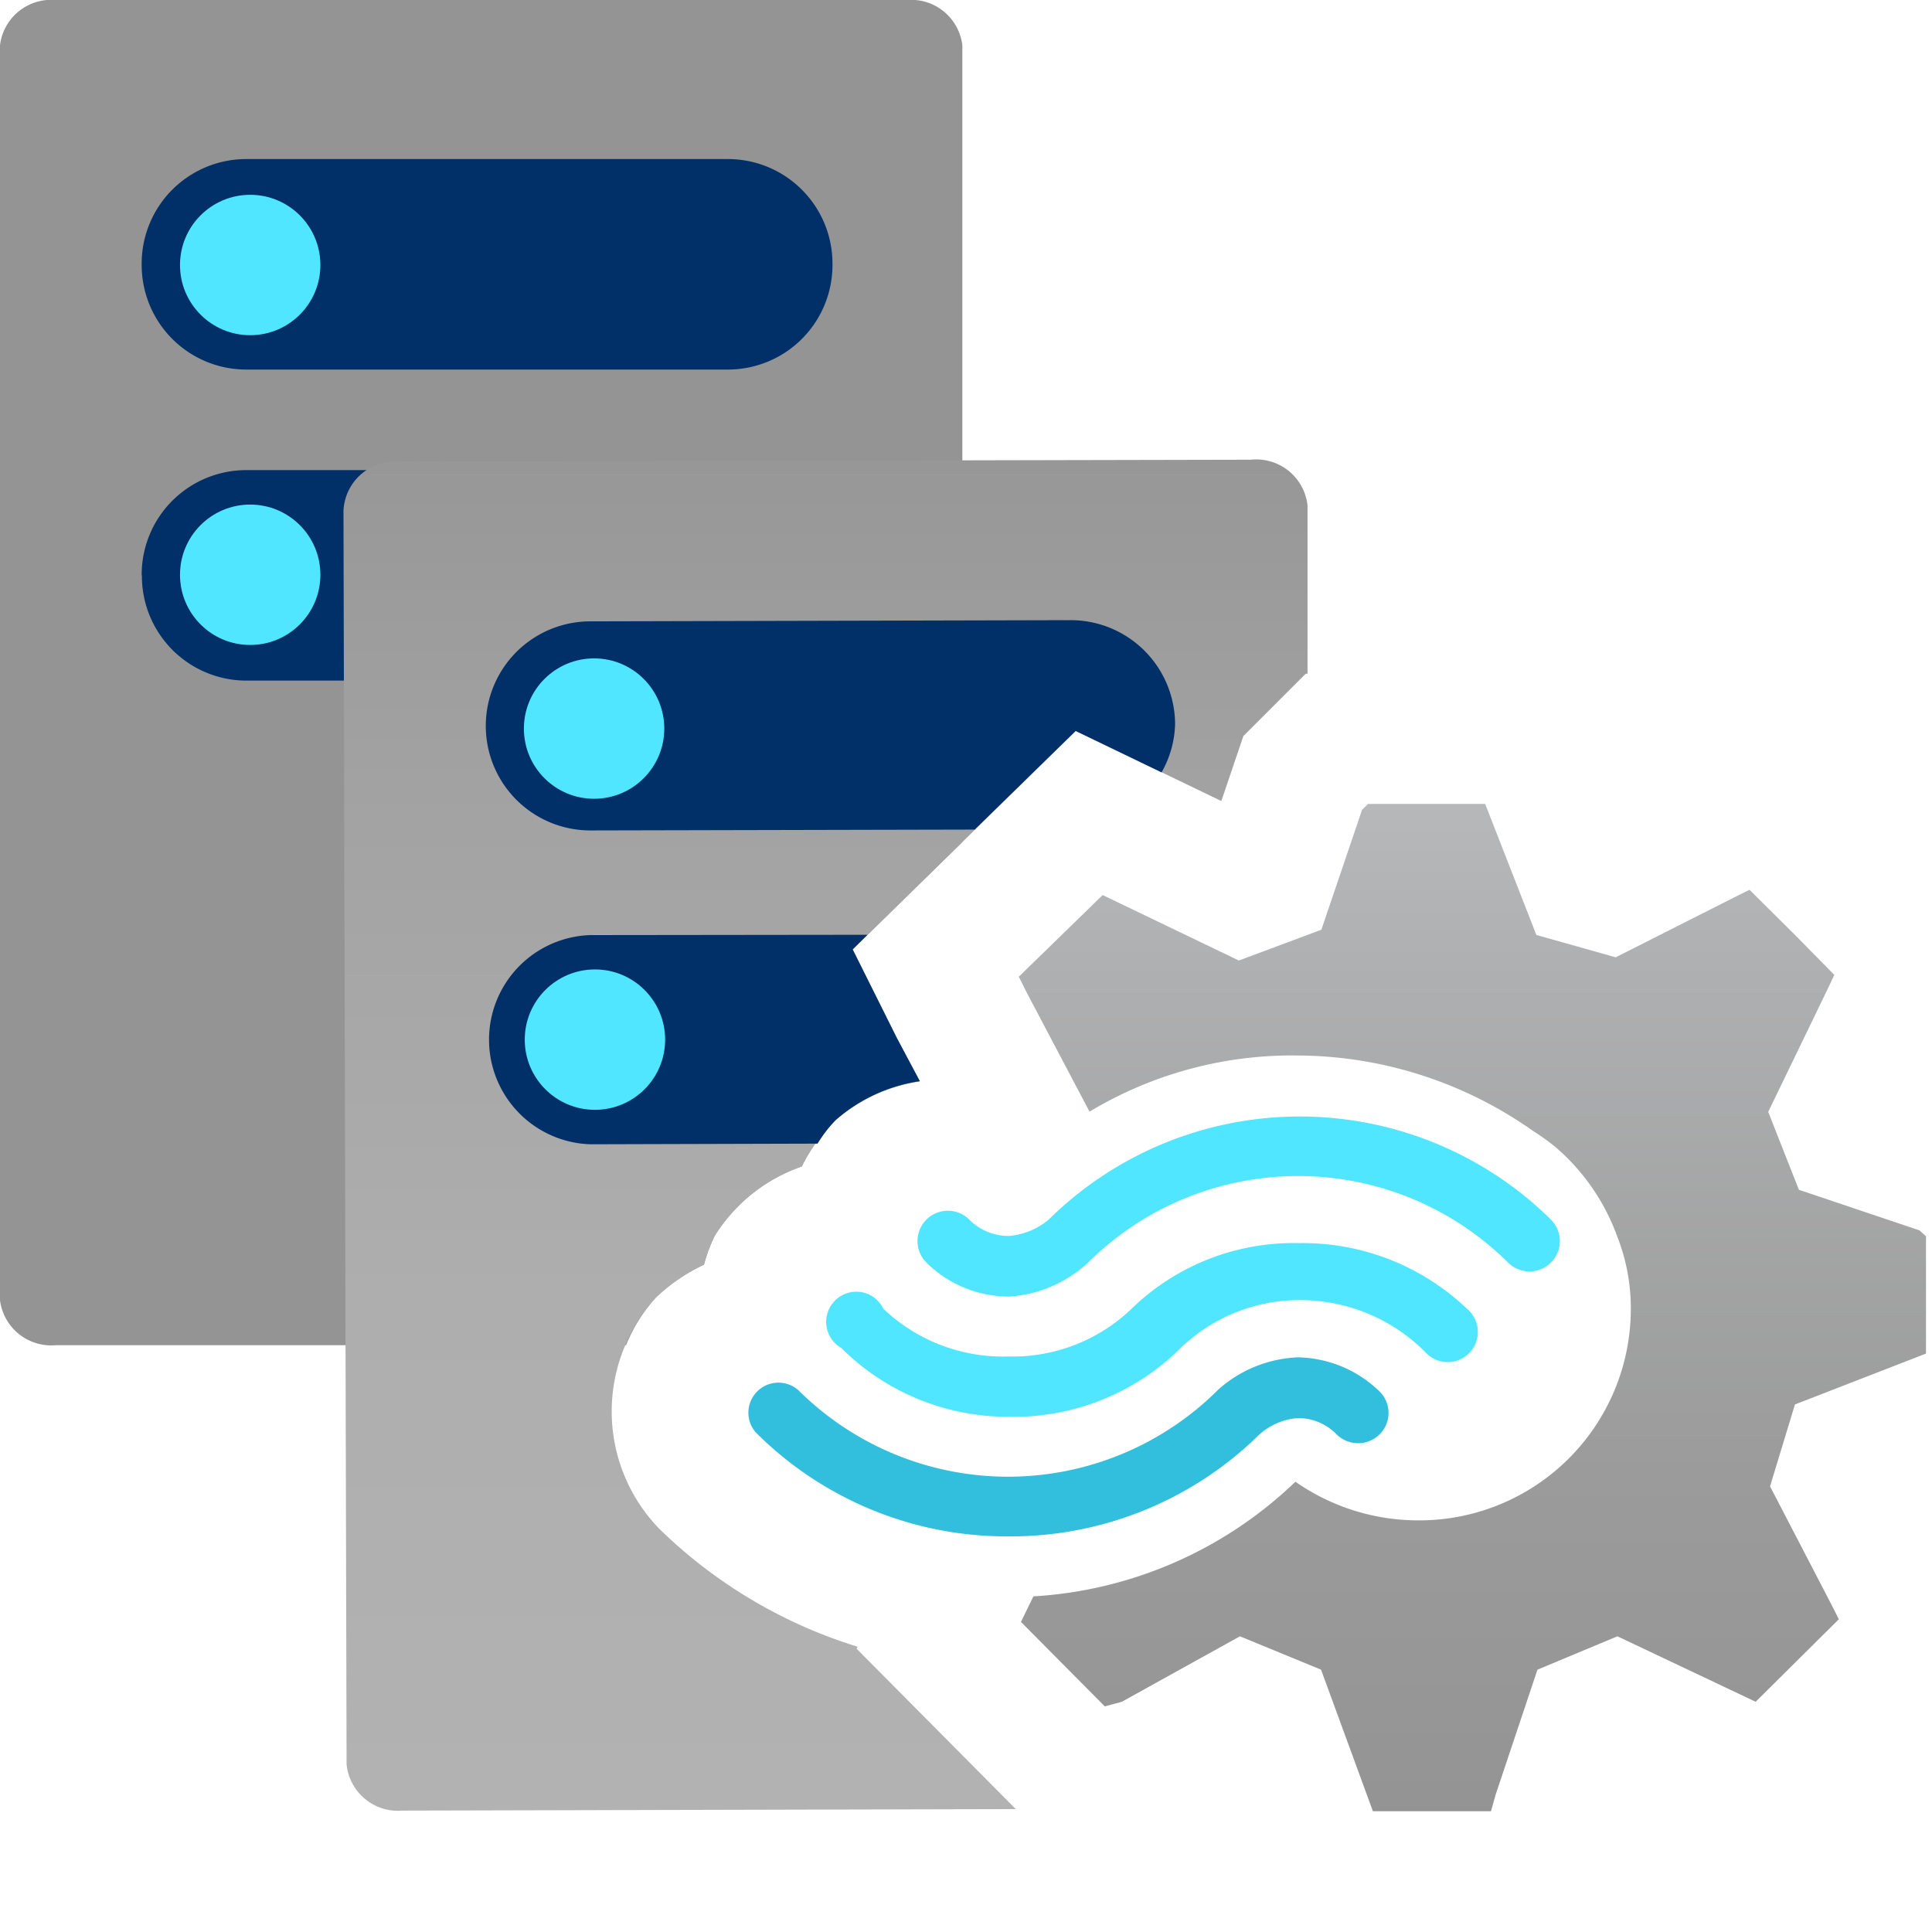 <svg id="b9003a35-2e77-412e-b4e1-79530a641fca" xmlns="http://www.w3.org/2000/svg" width="18" height="18" viewBox="0 0 18 18">
  <defs>
    <linearGradient id="fed5038d-7fb9-448e-9116-0fdf3ba25e21" x1="7.691" y1="16.843" x2="7.691" y2="4.28" gradientUnits="userSpaceOnUse">
      <stop offset="0" stop-color="#b3b2b3"/>
      <stop offset="0.38" stop-color="#afaeaf"/>
      <stop offset="0.76" stop-color="#a2a2a2"/>
      <stop offset="1" stop-color="#979797"/>
    </linearGradient>
    <linearGradient id="bb9da2ea-c4d8-4a22-82c0-cecfa78b5d1f" x1="13.718" y1="830.911" x2="13.718" y2="840.364" gradientTransform="matrix(1, 0, 0, -0.99, 0, 839.41)" gradientUnits="userSpaceOnUse">
      <stop offset="0" stop-color="#949494"/>
      <stop offset="0.33" stop-color="#9b9b9b"/>
      <stop offset="0.82" stop-color="#aeafb0"/>
      <stop offset="1" stop-color="#b6b8b9"/>
    </linearGradient>
  </defs>
  <path d="M6.111,12.087a1.661,1.661,0,0,1,.448-.306,1.482,1.482,0,0,1,.1-.269,1.553,1.553,0,0,1,.811-.646,1.545,1.545,0,0,1,.316-.432,1.528,1.528,0,0,1,.783-.361l-.213-.4-.413-.828,1.023-1V.421A.481.481,0,0,0,8.449,0H.518A.481.481,0,0,0,0,.421V12.114a.481.481,0,0,0,.518.419H5.833A1.514,1.514,0,0,1,6.111,12.087Z" fill="#949494"/>
  <path d="M1.32,5.355a.974.974,0,0,1,.974-.975h4.49a.974.974,0,0,1,.974.975h0a.974.974,0,0,1-.962.986h-4.5a.974.974,0,0,1-.974-.974Z" fill="#003067"/>
  <path d="M1.32,2.469a.974.974,0,0,1,.962-.987h4.5a.974.974,0,0,1,.974.974v.013h0a.974.974,0,0,1-.974.974H2.294A.974.974,0,0,1,1.32,2.469Z" fill="#003067"/>
  <circle cx="2.331" cy="2.469" r="0.654" fill="#50e6ff"/>
  <path d="M7.981,15.361l.009-.019a4.565,4.565,0,0,1-1.849-1.1,1.57,1.57,0,0,1-.03-2.152,1.661,1.661,0,0,1,.448-.306,1.482,1.482,0,0,1,.1-.269,1.553,1.553,0,0,1,.811-.646,1.545,1.545,0,0,1,.316-.432,1.528,1.528,0,0,1,.783-.361l-.213-.4-.413-.828L10.022,6.81l1.357.653.205-.605.581-.581.017,0,0-1.539,0-.028a.481.481,0,0,0-.529-.427L3.716,4.3H3.7a.481.481,0,0,0-.5.458l.029,11.68a.481.481,0,0,0,.519.431l5.716-.014Z" fill="url(#fed5038d-7fb9-448e-9116-0fdf3ba25e21)"/>
  <g>
    <path d="M17.944,12.611V11.518l-.061-.055-1.123-.378-.286-.726.555-1.147.061-.129-.366-.372L16.3,8.29l-.147.073-1.1.556-.739-.208L13.837,7.49H12.745l-.055.055-.379,1.117-.769.287-1.269-.61L9.492,9.1l.073.146.586,1.111A3.66,3.66,0,0,1,12.1,9.834a3.822,3.822,0,0,1,2.179.7,2.136,2.136,0,0,1,.219.158h0a1.989,1.989,0,0,1,.568.824h0a1.831,1.831,0,0,1,.128.678,1.971,1.971,0,0,1-1.971,1.971h-.012a2,2,0,0,1-1.142-.36,3.848,3.848,0,0,1-2.441,1.068l-.116.238.781.787.159-.043,1.1-.61.756.311.483,1.319h1.1l.043-.153.39-1.166.745-.311,1.288.61.775-.769-.074-.146-.567-1.092.232-.763Z" fill="url(#bb9da2ea-c4d8-4a22-82c0-cecfa78b5d1f)"/>
    <path d="M9.4,13.2h0a2.2,2.2,0,0,1-1.562-.641.281.281,0,1,1,.292-.48.288.288,0,0,1,.1.114,1.615,1.615,0,0,0,1.165.445h0a1.6,1.6,0,0,0,1.148-.445,2.163,2.163,0,0,1,1.556-.611,2.217,2.217,0,0,1,1.568.611.281.281,0,1,1-.38.413l-.016-.017a1.646,1.646,0,0,0-1.154-.476h0a1.594,1.594,0,0,0-1.147.476A2.206,2.206,0,0,1,9.4,13.2Z" fill="#50e6ff"/>
    <path d="M9.4,12.08h0a1.093,1.093,0,0,1-.769-.317.281.281,0,0,1,.4-.4.514.514,0,0,0,.372.152h0a.663.663,0,0,0,.367-.152,3.33,3.33,0,0,1,4.68,0,.281.281,0,0,1-.4.4,2.776,2.776,0,0,0-3.912,0A1.192,1.192,0,0,1,9.4,12.08Z" fill="#50e6ff"/>
    <path d="M9.4,14.314a3.3,3.3,0,0,1-2.361-.971.28.28,0,0,1,.4-.39,2.77,2.77,0,0,0,3.912-.007,1.187,1.187,0,0,1,.739-.3,1.12,1.12,0,0,1,.763.318.281.281,0,0,1,0,.4.285.285,0,0,1-.4,0,.5.5,0,0,0-.36-.152h0a.6.6,0,0,0-.366.159A3.3,3.3,0,0,1,9.4,14.314Z" fill="#32bedd"/>
  </g>
  <path d="M10.022,6.81l.8.386a.958.958,0,0,0,.126-.447V6.737a.973.973,0,0,0-.989-.959L5.5,5.789a.974.974,0,1,0,0,1.948l3.581-.008Z" fill="#003067"/>
  <path d="M7.787,10.434a1.528,1.528,0,0,1,.783-.361l-.213-.4-.413-.828.138-.136L5.5,8.712a.975.975,0,0,0,0,1.949l2.117-.006A1.293,1.293,0,0,1,7.787,10.434Z" fill="#003067"/>
  <circle cx="2.331" cy="5.355" r="0.654" fill="#50e6ff"/>
  <circle cx="5.535" cy="6.788" r="0.654" fill="#50e6ff"/>
  <circle cx="5.543" cy="9.686" r="0.654" fill="#50e6ff"/>
</svg>
